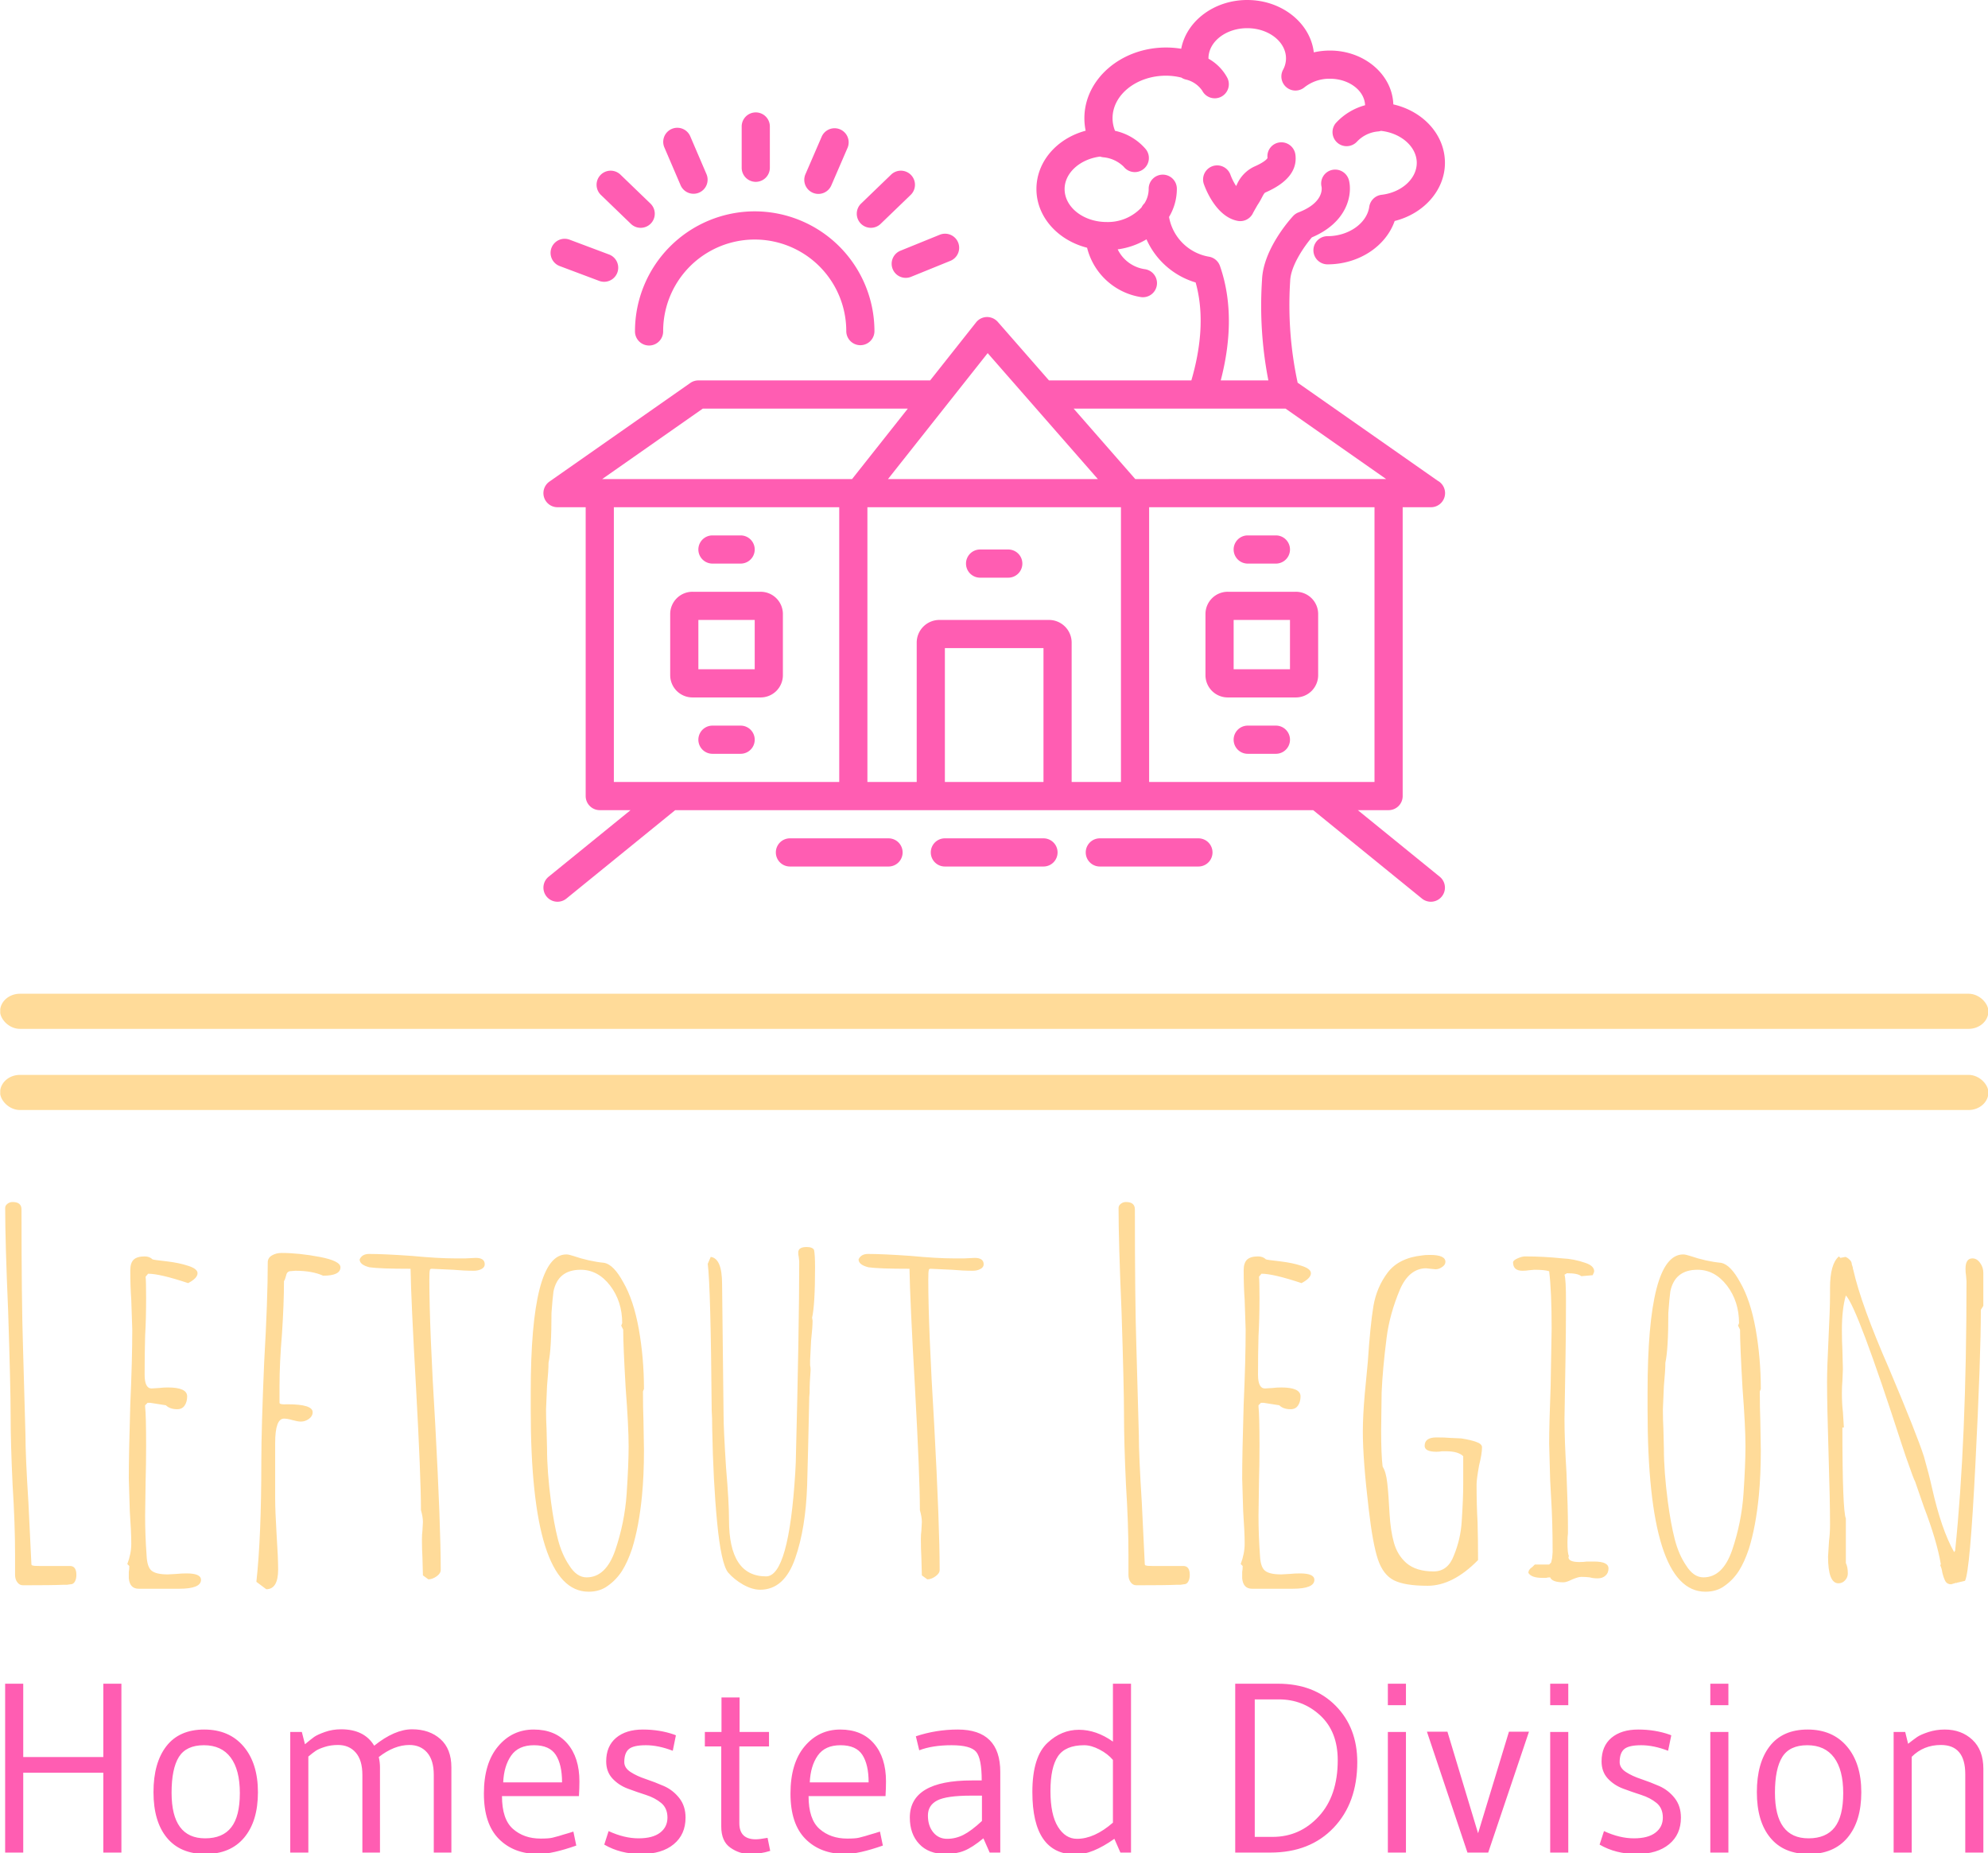 <svg xmlns="http://www.w3.org/2000/svg" version="1.1" xmlns:xlink="http://www.w3.org/1999/xlink" xmlns:svgjs="http://svgjs.dev/svgjs" width="1000" height="932" viewBox="0 0 1000 932"><g transform="matrix(1,0,0,1,0.123,0.377)"><svg viewBox="0 0 265 247" data-background-color="#1f0f53" preserveAspectRatio="xMidYMid meet" height="932" width="1000" xmlns="http://www.w3.org/2000/svg" xmlns:xlink="http://www.w3.org/1999/xlink"><g id="tight-bounds" transform="matrix(1,0,0,1,-0.032,-0.1)"><svg viewBox="0 0 265.065 247.2" height="247.2" width="265.065"><g><svg viewBox="0 0 397.498 370.707" height="247.2" width="265.065"><g><rect width="397.498" height="7.025" x="0" y="198.643" fill="#ffdb99" opacity="1" stroke-width="0" stroke="transparent" fill-opacity="1" class="rect-o$-0" data-fill-palette-color="primary" rx="1%" id="o$-0" data-palette-color="#ffdb99"></rect></g><g><rect width="397.498" height="7.025" x="0" y="214.863" fill="#ffdb99" opacity="1" stroke-width="0" stroke="transparent" fill-opacity="1" class="rect-o$-1" data-fill-palette-color="primary" rx="1%" id="o$-1" data-palette-color="#ffdb99"></rect></g><g transform="matrix(1,0,0,1,0.989,240.278)"><svg viewBox="0 0 395.52 130.429" height="130.429" width="395.52"><g id="textblocktransform"><svg viewBox="0 0 395.52 130.429" height="130.429" width="395.52" id="textblock"><g><svg viewBox="0 0 395.52 77.898" height="77.898" width="395.52"><g transform="matrix(1,0,0,1,0,0)"><svg width="395.52" viewBox="3.4 -38.45 200.02 39.4" height="77.898" data-palette-color="#ffdb99"><path d="M5.2 0.3Q4.85 0.3 4.63 0 4.4-0.3 4.4-0.75L4.4-0.75 4.4-1.55 4.4-2.75Q4.4-5.9 4.15-9.85L4.15-9.85Q3.95-14.05 3.95-16.95L3.95-16.95Q3.95-19.65 3.7-27.4L3.7-27.4Q3.4-34.4 3.4-37.85L3.4-37.85Q3.4-38.1 3.63-38.27 3.85-38.45 4.15-38.45L4.15-38.45Q5.05-38.45 5.05-37.7L5.05-37.7Q5.05-28.45 5.2-23.85L5.2-23.85 5.45-14.9Q5.45-12.8 5.75-8.05L5.75-8.05 6.05-1.85Q6.05-1.7 6.2-1.7L6.2-1.7Q6.25-1.65 6.85-1.65L6.85-1.65 9.95-1.65Q10.6-1.65 10.6-0.75L10.6-0.75Q10.6-0.35 10.45-0.08 10.3 0.2 10 0.2L10 0.2 9.65 0.25 9.25 0.25Q8.2 0.3 5.2 0.3L5.2 0.3ZM16.9 0.65Q16 0.65 15.9-0.4L15.9-0.4 15.9-1.05Q15.95-1.3 15.95-1.65L15.95-1.65 15.75-1.85Q16.15-2.9 16.15-3.9L16.15-3.9Q16.15-5.05 16-7.2L16-7.2 15.9-10.5Q15.9-13 16.05-18L16.05-18Q16.25-22.45 16.25-25.55L16.25-25.55 16.15-28.55Q16.05-29.9 16.05-31.55L16.05-31.55Q16.05-32.3 16.4-32.63 16.75-32.95 17.5-32.95L17.5-32.95Q18-32.95 18.3-32.65L18.3-32.65Q18.4-32.6 19.75-32.45L19.75-32.45Q21-32.3 21.9-32L21.9-32Q22.85-31.7 22.85-31.25L22.85-31.25Q22.85-30.75 21.9-30.25L21.9-30.25Q19.05-31.2 17.85-31.2L17.85-31.2 17.6-30.9Q17.65-30.45 17.65-28.75L17.65-28.75Q17.65-26.6 17.55-24.9L17.55-24.9Q17.5-23.15 17.5-21L17.5-21Q17.5-19.6 18.2-19.6L18.2-19.6 19-19.65Q19.4-19.7 19.85-19.7L19.85-19.7Q21.8-19.7 21.8-18.8L21.8-18.8Q21.8-18.25 21.55-17.88 21.3-17.5 20.8-17.5L20.8-17.5Q20.05-17.5 19.65-17.9L19.65-17.9 18.05-18.15 17.8-18.15 17.55-17.9 17.55-17.75Q17.65-16.9 17.65-13.8L17.65-13.8Q17.65-11.85 17.6-10.25L17.6-10.25 17.55-6.7Q17.55-4.75 17.7-2.7L17.7-2.7Q17.75-1.55 18.2-1.18 18.65-0.8 19.85-0.8L19.85-0.8 20.75-0.85Q21.2-0.9 21.75-0.9L21.75-0.9Q23.2-0.9 23.2-0.25L23.2-0.25Q23.2 0.65 21 0.65L21 0.65 16.9 0.65ZM29.8 0.7L28.8-0.05Q29.3-4.6 29.3-12.2L29.3-12.2Q29.3-15.55 29.59-22.3L29.59-22.3Q29.95-28.55 29.95-32.35L29.95-32.35Q29.95-32.8 30.37-33.05 30.8-33.3 31.34-33.3L31.34-33.3Q33.09-33.3 35.2-32.9 37.3-32.5 37.3-31.85L37.3-31.85Q37.3-31 35.55-31L35.55-31Q34.45-31.5 32.74-31.5L32.74-31.5 32.14-31.45Q32-31.4 31.92-31.3 31.84-31.2 31.8-31L31.8-31Q31.7-30.6 31.59-30.45L31.59-30.45Q31.59-28.2 31.39-25.15L31.39-25.15Q31.14-22.2 31.14-19.9L31.14-19.9 31.14-18.15Q31.14-17.95 31.95-18L31.95-18Q34.49-18 34.49-17.2L34.49-17.2Q34.49-16.8 34.12-16.53 33.74-16.25 33.3-16.25L33.3-16.25Q32.99-16.25 32.45-16.4L32.45-16.4Q31.95-16.55 31.59-16.55L31.59-16.55Q30.7-16.55 30.7-14.1L30.7-14.1 30.7-8.45Q30.7-7.25 30.84-4.9L30.84-4.9Q31-2.5 31-1.3L31-1.3Q31 0.7 29.8 0.7L29.8 0.7ZM46.19-0.3L45.64-0.7 45.59-2.55Q45.54-3.35 45.54-4.35L45.54-4.35Q45.54-4.85 45.59-5.2L45.59-5.2 45.64-6.1Q45.64-6.6 45.44-7.3L45.44-7.3Q45.44-10.65 44.94-19.75L44.94-19.75Q44.44-28.55 44.39-31.7L44.39-31.7Q41.29-31.7 40.24-31.85L40.24-31.85Q39.24-32.1 39.24-32.65L39.24-32.65Q39.49-33.2 40.19-33.2L40.19-33.2Q41.69-33.2 44.54-33L44.54-33Q47.14-32.75 48.89-32.75L48.89-32.75 49.94-32.75 50.99-32.8Q51.89-32.8 51.89-32.15L51.89-32.15Q51.89-31.85 51.57-31.68 51.24-31.5 50.79-31.5L50.79-31.5Q49.79-31.5 48.69-31.6L48.69-31.6 46.54-31.7Q46.34-31.7 46.34-31.55L46.34-31.55Q46.29-31.4 46.29-30.6L46.29-30.6Q46.29-25.75 46.89-15.9L46.89-15.9Q47.44-5.7 47.44-1.25L47.44-1.25Q47.44-0.9 47.02-0.6 46.59-0.3 46.19-0.3L46.19-0.3ZM62.39 0.95Q56.54 0.95 56.54-17.45L56.54-17.45 56.54-19.2Q56.54-33.15 60.14-33.15L60.14-33.15Q60.39-33.15 60.84-33L60.84-33Q62.44-32.45 63.99-32.3L63.99-32.3Q64.94-32.1 65.89-30.35L65.89-30.35Q66.94-28.55 67.47-25.6 67.99-22.65 67.99-19.55L67.99-19.55 67.89-19.3Q67.89-17.65 67.94-16.35L67.94-16.35 67.99-13.35Q67.99-10.8 67.79-8.75L67.79-8.75Q67.49-5.65 66.79-3.4L66.79-3.4Q66.34-2.05 65.77-1.15 65.19-0.25 64.34 0.35L64.34 0.35Q63.54 0.95 62.39 0.95L62.39 0.95ZM62.19-0.5Q64.14-0.5 65.09-3.25L65.09-3.25Q66.04-6.05 66.24-8.95L66.24-8.95Q66.44-11.95 66.44-13.75L66.44-13.75Q66.44-15.75 66.14-19.65L66.14-19.65Q65.89-24 65.89-25.55L65.89-25.55 65.69-25.95 65.79-26.2Q65.79-28.4 64.57-30 63.34-31.6 61.59-31.6L61.59-31.6Q59.29-31.6 58.84-29.4L58.84-29.4Q58.74-28.65 58.64-27.25L58.64-27.25Q58.64-23.55 58.34-22.2L58.34-22.2Q58.34-21.45 58.19-19.85L58.19-19.85 58.09-17.5Q58.09-16.4 58.14-15.55L58.14-15.55 58.19-13.55Q58.19-11.2 58.59-8.15L58.59-8.15Q58.89-5.9 59.29-4.35 59.69-2.8 60.44-1.7L60.44-1.7Q61.19-0.5 62.19-0.5L62.19-0.5ZM79.74 0.75Q78.94 0.75 78.01 0.23 77.09-0.3 76.49-1L76.49-1Q75.79-1.9 75.39-6.05 74.99-10.2 74.89-15.55L74.89-15.55Q74.89-16.75 74.84-17.35L74.84-17.35Q74.74-29.9 74.44-32.2L74.44-32.2 74.74-32.9Q75.89-32.75 75.89-30.15L75.89-30.15 76.04-16.9Q76.04-15.5 76.29-11.6L76.29-11.6Q76.59-8.1 76.59-6.3L76.59-6.3Q76.59-0.6 80.34-0.6L80.34-0.6Q82.64-0.6 83.29-11.1L83.29-11.1 83.34-12.1Q83.69-25.85 83.69-32.45L83.69-32.45 83.64-32.9Q83.59-33.1 83.59-33.35L83.59-33.35Q83.59-33.9 84.44-33.9L84.44-33.9Q85.04-33.9 85.19-33.6L85.19-33.6Q85.29-33.1 85.29-31.85L85.29-31.85Q85.29-28.05 84.99-26.75L84.99-26.75 85.04-26.45Q85.04-25.8 84.89-24.45L84.89-24.45 84.79-22.45 84.79-21.95Q84.84-21.75 84.84-21.45L84.84-21.45Q84.74-20.25 84.74-19.15L84.74-19.15Q84.69-18.8 84.69-18.05L84.69-18.05Q84.59-13.3 84.49-9.8L84.49-9.8Q84.34-5.45 83.29-2.45L83.29-2.45Q82.19 0.75 79.74 0.75L79.74 0.75ZM96.64-0.3L96.09-0.7 96.04-2.55Q95.99-3.35 95.99-4.35L95.99-4.35Q95.99-4.85 96.04-5.2L96.04-5.2 96.09-6.1Q96.09-6.6 95.89-7.3L95.89-7.3Q95.89-10.65 95.39-19.75L95.39-19.75Q94.89-28.55 94.84-31.7L94.84-31.7Q91.74-31.7 90.69-31.85L90.69-31.85Q89.69-32.1 89.69-32.65L89.69-32.65Q89.94-33.2 90.64-33.2L90.64-33.2Q92.14-33.2 94.99-33L94.99-33Q97.59-32.75 99.34-32.75L99.34-32.75 100.39-32.75 101.44-32.8Q102.34-32.8 102.34-32.15L102.34-32.15Q102.34-31.85 102.01-31.68 101.69-31.5 101.24-31.5L101.24-31.5Q100.24-31.5 99.14-31.6L99.14-31.6 96.99-31.7Q96.79-31.7 96.79-31.55L96.79-31.55Q96.74-31.4 96.74-30.6L96.74-30.6Q96.74-25.75 97.34-15.9L97.34-15.9Q97.89-5.7 97.89-1.25L97.89-1.25Q97.89-0.9 97.46-0.6 97.04-0.3 96.64-0.3L96.64-0.3ZM117.78 0.3Q117.43 0.3 117.21 0 116.98-0.3 116.98-0.75L116.98-0.75 116.98-1.55 116.98-2.75Q116.98-5.9 116.73-9.85L116.73-9.85Q116.53-14.05 116.53-16.95L116.53-16.95Q116.53-19.65 116.28-27.4L116.28-27.4Q115.98-34.4 115.98-37.85L115.98-37.85Q115.98-38.1 116.21-38.27 116.43-38.45 116.73-38.45L116.73-38.45Q117.63-38.45 117.63-37.7L117.63-37.7Q117.63-28.45 117.78-23.85L117.78-23.85 118.03-14.9Q118.03-12.8 118.33-8.05L118.33-8.05 118.63-1.85Q118.63-1.7 118.78-1.7L118.78-1.7Q118.83-1.65 119.43-1.65L119.43-1.65 122.53-1.65Q123.18-1.65 123.18-0.75L123.18-0.75Q123.18-0.35 123.03-0.08 122.88 0.2 122.58 0.2L122.58 0.2 122.23 0.25 121.83 0.25Q120.78 0.3 117.78 0.3L117.78 0.3ZM129.48 0.65Q128.58 0.65 128.48-0.4L128.48-0.4 128.48-1.05Q128.53-1.3 128.53-1.65L128.53-1.65 128.33-1.85Q128.73-2.9 128.73-3.9L128.73-3.9Q128.73-5.05 128.58-7.2L128.58-7.2 128.48-10.5Q128.48-13 128.63-18L128.63-18Q128.83-22.45 128.83-25.55L128.83-25.55 128.73-28.55Q128.63-29.9 128.63-31.55L128.63-31.55Q128.63-32.3 128.98-32.63 129.33-32.95 130.08-32.95L130.08-32.95Q130.58-32.95 130.88-32.65L130.88-32.65Q130.98-32.6 132.33-32.45L132.33-32.45Q133.58-32.3 134.48-32L134.48-32Q135.43-31.7 135.43-31.25L135.43-31.25Q135.43-30.75 134.48-30.25L134.48-30.25Q131.63-31.2 130.43-31.2L130.43-31.2 130.18-30.9Q130.23-30.45 130.23-28.75L130.23-28.75Q130.23-26.6 130.13-24.9L130.13-24.9Q130.08-23.15 130.08-21L130.08-21Q130.08-19.6 130.78-19.6L130.78-19.6 131.58-19.65Q131.98-19.7 132.43-19.7L132.43-19.7Q134.38-19.7 134.38-18.8L134.38-18.8Q134.38-18.25 134.13-17.88 133.88-17.5 133.38-17.5L133.38-17.5Q132.63-17.5 132.23-17.9L132.23-17.9 130.63-18.15 130.38-18.15 130.13-17.9 130.13-17.75Q130.23-16.9 130.23-13.8L130.23-13.8Q130.23-11.85 130.18-10.25L130.18-10.25 130.13-6.7Q130.13-4.75 130.28-2.7L130.28-2.7Q130.33-1.55 130.78-1.18 131.23-0.8 132.43-0.8L132.43-0.8 133.33-0.85Q133.78-0.9 134.33-0.9L134.33-0.9Q135.78-0.9 135.78-0.25L135.78-0.25Q135.78 0.65 133.58 0.65L133.58 0.65 129.48 0.65ZM147.23 0.35Q144.93 0.35 143.83-0.2 142.73-0.75 142.2-2.33 141.68-3.9 141.28-7.35L141.28-7.35Q140.68-12.4 140.68-15.2L140.68-15.2Q140.68-16.9 140.88-19.1L140.88-19.1 141.18-22.25Q141.43-26 141.75-27.93 142.08-29.85 143.2-31.33 144.33-32.8 146.68-33.05L146.68-33.05Q146.93-33.1 147.48-33.1L147.48-33.1Q149.03-33.1 149.03-32.4L149.03-32.4Q149.03-32.1 148.7-31.88 148.38-31.65 148.03-31.65L148.03-31.65 147.53-31.7 147.08-31.75Q146.23-31.75 145.55-31.2 144.88-30.65 144.43-29.6L144.43-29.6Q143.38-27.1 143.08-24.7L143.08-24.7Q142.68-21.55 142.58-19.2L142.58-19.2 142.53-15.35Q142.53-12.9 142.68-11.7L142.68-11.7Q143.03-11.15 143.15-10.03 143.28-8.9 143.38-6.95L143.38-6.95Q143.48-5.2 143.83-3.98 144.18-2.75 145.08-1.95L145.08-1.95Q146.08-1.1 147.83-1.1L147.83-1.1Q149.28-1.1 149.88-2.7L149.88-2.7Q150.58-4.4 150.68-6.2L150.68-6.2Q150.83-8.45 150.83-10L150.83-10 150.83-12.75Q150.33-13.25 149.08-13.25L149.08-13.25 148.68-13.25Q148.43-13.2 148.13-13.2L148.13-13.2Q146.93-13.2 146.93-13.8L146.93-13.8Q146.93-14.65 148.13-14.65L148.13-14.65Q148.98-14.65 149.53-14.6L149.53-14.6 150.63-14.55Q151.58-14.4 152.13-14.2L152.13-14.2Q152.73-14 152.73-13.65L152.73-13.65Q152.73-13 152.43-11.8L152.43-11.8Q152.18-10.4 152.18-9.9L152.18-9.9Q152.18-7.8 152.28-6.1L152.28-6.1Q152.33-4.35 152.33-2.25L152.33-2.25Q149.78 0.35 147.23 0.35L147.23 0.35ZM160.97 0Q159.82 0 159.62-0.5L159.62-0.5Q159.37-0.5 159.22-0.45L159.22-0.45 158.82-0.45Q157.72-0.45 157.42-0.95L157.42-0.95Q157.42-1.3 157.82-1.55L157.82-1.55 158.07-1.8 159.52-1.8 159.72-2 159.82-2.45 159.87-3.05Q159.87-6.1 159.72-8.5L159.72-8.5 159.62-10.35 159.52-14Q159.52-15.95 159.67-19.85L159.67-19.85 159.77-25.65Q159.77-29.45 159.52-31.45L159.52-31.45Q159.07-31.6 158.02-31.6L158.02-31.6 157.47-31.55Q157.17-31.5 156.82-31.5L156.82-31.5Q155.87-31.5 155.87-32.35L155.87-32.35Q155.87-32.55 156.32-32.75 156.77-32.95 157.07-32.95L157.07-32.95Q158.97-32.95 160.87-32.75L160.87-32.75Q162.02-32.7 163.17-32.3L163.17-32.3Q164.07-32 164.07-31.45L164.07-31.45Q164.07-31.35 163.92-31.05L163.92-31.05 162.77-30.95Q162.42-31.25 161.32-31.25L161.32-31.25 161.07-31.1Q161.22-30.65 161.22-28.45L161.22-28.45Q161.22-25.15 161.17-22.5L161.17-22.5 161.07-16.55Q161.07-14.3 161.27-11.1L161.27-11.1Q161.42-7.45 161.42-5.6L161.42-5.6 161.42-4.95Q161.37-4.6 161.37-4.05L161.37-4.05Q161.37-2.9 161.52-2.65L161.52-2.65 161.47-2.55Q161.47-2.05 162.57-2.05L162.57-2.05Q163.02-2.05 163.32-2.1L163.32-2.1 164.07-2.1Q165.52-2.1 165.52-1.4L165.52-1.4Q165.52-0.95 165.22-0.68 164.92-0.4 164.42-0.4L164.42-0.4Q163.97-0.4 163.62-0.5L163.62-0.5Q163.22-0.55 162.77-0.55L162.77-0.55Q162.47-0.55 161.87-0.3L161.87-0.3Q161.27 0 160.97 0L160.97 0ZM175.32 0.95Q169.47 0.95 169.47-17.45L169.47-17.45 169.47-19.2Q169.47-33.15 173.07-33.15L173.07-33.15Q173.32-33.15 173.77-33L173.77-33Q175.37-32.45 176.92-32.3L176.92-32.3Q177.87-32.1 178.82-30.35L178.82-30.35Q179.87-28.55 180.4-25.6 180.92-22.65 180.92-19.55L180.92-19.55 180.82-19.3Q180.82-17.65 180.87-16.35L180.87-16.35 180.92-13.35Q180.92-10.8 180.72-8.75L180.72-8.75Q180.42-5.65 179.72-3.4L179.72-3.4Q179.27-2.05 178.7-1.15 178.12-0.25 177.27 0.35L177.27 0.35Q176.47 0.95 175.32 0.95L175.32 0.95ZM175.12-0.5Q177.07-0.5 178.02-3.25L178.02-3.25Q178.97-6.05 179.17-8.95L179.17-8.95Q179.37-11.95 179.37-13.75L179.37-13.75Q179.37-15.75 179.07-19.65L179.07-19.65Q178.82-24 178.82-25.55L178.82-25.55 178.62-25.95 178.72-26.2Q178.72-28.4 177.5-30 176.27-31.6 174.52-31.6L174.52-31.6Q172.22-31.6 171.77-29.4L171.77-29.4Q171.67-28.65 171.57-27.25L171.57-27.25Q171.57-23.55 171.27-22.2L171.27-22.2Q171.27-21.45 171.12-19.85L171.12-19.85 171.02-17.5Q171.02-16.4 171.07-15.55L171.07-15.55 171.12-13.55Q171.12-11.2 171.52-8.15L171.52-8.15Q171.82-5.9 172.22-4.35 172.62-2.8 173.37-1.7L173.37-1.7Q174.12-0.5 175.12-0.5L175.12-0.5ZM200.17 0.2Q199.77 0.2 199.59-0.1 199.42-0.4 199.27-1L199.27-1Q199.22-1.4 199.07-1.7L199.07-1.7 199.12-1.85Q198.72-4.2 197.42-7.6L197.42-7.6 196.52-10.2Q196.42-10.3 195.57-12.75L195.57-12.75 195.17-13.95Q190.67-27.85 189.52-29L189.52-29Q189.12-27.65 189.12-25.5L189.12-25.5Q189.12-24.35 189.17-23.5L189.17-23.5 189.22-21.55 189.17-20.35Q189.12-19.8 189.12-19.15L189.12-19.15Q189.12-18.05 189.22-17.25L189.22-17.25Q189.32-15.65 189.32-15.65L189.32-15.65 189.17-15.65Q189.17-7.3 189.52-6.45L189.52-6.45 189.52-1.95Q189.72-1.55 189.72-0.9L189.72-0.9Q189.72-0.5 189.44-0.2 189.17 0.1 188.77 0.1L188.77 0.1Q187.72 0.1 187.72-2.6L187.72-2.6 187.82-4.2Q187.92-4.95 187.92-5.85L187.92-5.85Q187.92-8.25 187.77-13.05L187.77-13.05Q187.62-17.85 187.62-20.25L187.62-20.25Q187.62-21.7 187.77-24.7L187.77-24.7Q187.92-27.65 187.92-29.1L187.92-29.1 187.92-29.75Q187.92-32.2 188.82-32.95L188.82-32.95 188.97-32.8 189.47-32.9Q189.67-32.85 189.92-32.6L189.92-32.6Q190.12-32.4 190.12-32.15L190.12-32.15 190.22-31.85Q190.22-31.75 190.24-31.68 190.27-31.6 190.27-31.6L190.27-31.6Q191.07-28.05 193.87-21.65L193.87-21.65Q196.72-14.9 197.42-12.7L197.42-12.7Q197.92-10.95 198.22-9.6L198.22-9.6Q199.17-5.35 200.47-3.05L200.47-3.05 200.57-3.2Q201.72-14.3 201.72-30.45L201.72-30.45 201.67-31.05Q201.62-31.3 201.62-31.7L201.62-31.7Q201.62-32.75 202.32-32.75L202.32-32.75Q202.77-32.75 203.09-32.3 203.42-31.85 203.42-31.3L203.42-31.3 203.42-27.95 203.17-27.55Q203.17-22.8 202.62-11.95 202.07-1.1 201.57-0.15L201.57-0.15 200.72 0.05 200.72 0.1 200.67 0.05 200.17 0.2Z" opacity="1" transform="matrix(1,0,0,1,0,0)" fill="#ffdb99" class="undefined-text-0" data-fill-palette-color="primary" id="text-0"></path></svg></g></svg></g><g transform="matrix(1,0,0,1,0,96.288)"><svg viewBox="0 0 395.52 34.141" height="34.141" width="395.52"><g transform="matrix(1,0,0,1,0,0)"><svg width="395.52" viewBox="4.55 -35 410.06 35.4" height="34.141" data-palette-color="#ff5db2"><path d="M28.65-35L28.65 0 24.9 0 24.9-16.55 8.3-16.55 8.3 0 4.55 0 4.55-35 8.3-35 8.3-19.8 24.9-19.8 24.9-35 28.65-35ZM53.2-12.33Q53.2-17.15 51.3-19.7 49.4-22.25 45.75-22.25 42.1-22.25 40.57-19.83 39.05-17.4 39.05-12.4L39.05-12.4Q39.05-2.95 46-2.95L46-2.95Q49.65-2.95 51.42-5.23 53.2-7.5 53.2-12.33ZM54.1-3.1Q51.25 0.3 46.05 0.3 40.85 0.3 38.07-3.08 35.3-6.45 35.3-12.53 35.3-18.6 37.97-22.05 40.65-25.5 45.82-25.5 51-25.5 53.97-22 56.95-18.5 56.95-12.5 56.95-6.5 54.1-3.1ZM74.2-25.55L74.2-25.55Q79-25.55 81.05-22.15L81.05-22.15Q85.3-25.55 88.9-25.55 92.5-25.55 94.77-23.53 97.05-21.5 97.05-17.65L97.05-17.65 97.05 0 93.4 0 93.4-16.1Q93.4-19.15 92.02-20.73 90.65-22.3 88.35-22.3L88.35-22.3Q85.2-22.3 82-19.8L82-19.8Q82.25-18.7 82.25-17.65L82.25-17.65 82.25 0 78.6 0 78.6-16.1Q78.6-19.15 77.22-20.73 75.85-22.3 73.55-22.3L73.55-22.3Q72.05-22.3 70.8-21.9 69.55-21.5 68.95-21.1 68.35-20.7 67.4-19.9L67.4-19.9 67.4 0 63.65 0 63.65-25 66.05-25 66.7-22.45Q67.95-23.5 68.62-23.98 69.3-24.45 70.85-25 72.4-25.55 74.2-25.55ZM123.49-11.7L123.49-11.7 107.54-11.7Q107.54-6.9 109.82-4.9 112.09-2.9 115.54-2.9L115.54-2.9Q117.29-2.9 117.99-3.08 118.69-3.25 119.32-3.43 119.94-3.6 120.19-3.7L120.19-3.7Q121.44-4.05 122.34-4.35L122.34-4.35 122.94-1.45Q117.94 0.3 115.14 0.3L115.14 0.3Q109.99 0.3 106.89-2.83 103.79-5.95 103.79-12.23 103.79-18.5 106.72-22 109.64-25.5 114.12-25.5 118.59-25.5 121.09-22.6 123.59-19.7 123.59-14.75L123.59-14.75Q123.59-13.4 123.49-11.7ZM107.79-14.55L107.79-14.55 119.99-14.55Q119.99-18.25 118.69-20.25 117.39-22.25 114.17-22.25 110.94-22.25 109.44-20.1 107.94-17.95 107.79-14.55ZM128.74-1.65L129.64-4.45Q132.89-2.95 135.84-2.95 138.79-2.95 140.32-4.13 141.84-5.3 141.84-7.25 141.84-9.2 140.54-10.28 139.24-11.35 137.37-11.95 135.49-12.55 133.62-13.25 131.74-13.95 130.44-15.35 129.14-16.75 129.14-18.9L129.14-18.9Q129.14-22.05 131.19-23.78 133.24-25.5 136.74-25.5 140.24-25.5 143.24-24.45L143.24-24.45 143.59-24.3 142.94-21.1Q139.94-22.25 137.37-22.25 134.79-22.25 133.84-21.45 132.89-20.65 132.89-18.75L132.89-18.75Q132.89-17.55 134.19-16.7 135.49-15.85 137.37-15.23 139.24-14.6 141.12-13.78 142.99-12.95 144.29-11.3 145.59-9.65 145.59-7.25L145.59-7.25Q145.59-3.75 143.14-1.73 140.69 0.3 136.39 0.3 132.09 0.3 128.74-1.65L128.74-1.65ZM152.99-5.4L152.99-5.4 152.99-22 149.59-22 149.59-25 153.04-25 153.04-32.15 156.79-32.15 156.79-25 162.89-25 162.89-22 156.74-22 156.74-6.1Q156.74-2.75 160.14-2.75L160.14-2.75Q160.94-2.75 162.59-3.05L162.59-3.05 163.14-0.35Q161.09 0.3 158.91 0.3 156.74 0.3 154.86-1.03 152.99-2.35 152.99-5.4ZM187.04-11.7L187.04-11.7 171.09-11.7Q171.09-6.9 173.36-4.9 175.64-2.9 179.09-2.9L179.09-2.9Q180.84-2.9 181.54-3.08 182.24-3.25 182.86-3.43 183.49-3.6 183.74-3.7L183.74-3.7Q184.99-4.05 185.89-4.35L185.89-4.35 186.49-1.45Q181.49 0.3 178.69 0.3L178.69 0.3Q173.54 0.3 170.44-2.83 167.34-5.95 167.34-12.23 167.34-18.5 170.26-22 173.19-25.5 177.66-25.5 182.14-25.5 184.64-22.6 187.14-19.7 187.14-14.75L187.14-14.75Q187.14-13.4 187.04-11.7ZM171.34-14.55L171.34-14.55 183.54-14.55Q183.54-18.25 182.24-20.25 180.94-22.25 177.71-22.25 174.49-22.25 172.99-20.1 171.49-17.95 171.34-14.55ZM204.93-14.95L204.93-14.95 206.98-14.95Q206.98-19.5 205.83-20.88 204.68-22.25 200.73-22.25 196.78-22.25 194.03-21.2L194.03-21.2 193.33-24.1Q197.53-25.5 202.03-25.5L202.03-25.5Q210.83-25.5 210.83-16.7L210.83-16.7 210.83 0 208.63 0 207.33-2.95Q205.03-1.05 203.36-0.38 201.68 0.3 199.48 0.3L199.48 0.3Q195.98 0.3 194.03-1.78 192.08-3.85 192.08-7.25L192.08-7.25Q192.08-14.95 204.93-14.95ZM207.03-6.55L207.03-11.8 204.78-11.8Q199.68-11.8 197.76-10.8 195.83-9.8 195.83-7.68 195.83-5.55 196.93-4.2 198.03-2.85 199.81-2.85 201.58-2.85 203.21-3.68 204.83-4.5 207.03-6.55L207.03-6.55ZM234.18-23L234.18-35 237.93-35 237.93 0 235.73 0 234.48-2.85Q229.88 0.4 226.48 0.4L226.48 0.4Q217.48 0.4 217.48-12.55L217.48-12.55Q217.48-19.9 220.68-22.8L220.68-22.8Q223.53-25.45 227.13-25.45 230.73-25.45 234.18-23L234.18-23ZM234.18-6.2L234.18-6.2 234.18-19.2Q233.13-20.45 231.41-21.35 229.68-22.25 228.23-22.25L228.23-22.25Q224.33-22.25 222.78-19.95 221.23-17.65 221.23-12.75 221.23-7.85 222.78-5.35 224.33-2.85 226.73-2.85L226.73-2.85Q230.33-2.85 234.18-6.2ZM284.83-18.75L284.83-18.75Q284.83-10.3 279.93-5.15 275.03 0 266.83 0L266.83 0 259.53 0 259.53-35 268.38-35Q275.83-35 280.33-30.45 284.83-25.9 284.83-18.75ZM280.78-19.15L280.78-19.15Q280.78-25.05 277.18-28.4 273.58-31.75 268.58-31.75L268.58-31.75 263.58-31.75 263.58-3.25 267.28-3.25Q272.93-3.25 276.85-7.5 280.78-11.75 280.78-19.15ZM294.92 0L291.17 0 291.17-25 294.92-25 294.92 0ZM291.17-35L294.92-35 294.92-30.55 291.17-30.55 291.17-35ZM316.27-25.05L320.42-25.05 311.97 0 307.67 0 299.27-25.05 303.52-25.05 309.87-4 316.27-25.05ZM328.57 0L324.82 0 324.82-25 328.57-25 328.57 0ZM324.82-35L328.57-35 328.57-30.55 324.82-30.55 324.82-35ZM335.06-1.65L335.97-4.45Q339.22-2.95 342.17-2.95 345.12-2.95 346.64-4.13 348.17-5.3 348.17-7.25 348.17-9.2 346.87-10.28 345.56-11.35 343.69-11.95 341.81-12.55 339.94-13.25 338.06-13.95 336.76-15.35 335.47-16.75 335.47-18.9L335.47-18.9Q335.47-22.05 337.51-23.78 339.56-25.5 343.06-25.5 346.56-25.5 349.56-24.45L349.56-24.45 349.92-24.3 349.26-21.1Q346.26-22.25 343.69-22.25 341.12-22.25 340.17-21.45 339.22-20.65 339.22-18.75L339.22-18.75Q339.22-17.55 340.51-16.7 341.81-15.85 343.69-15.23 345.56-14.6 347.44-13.78 349.31-12.95 350.62-11.3 351.92-9.65 351.92-7.25L351.92-7.25Q351.92-3.75 349.47-1.73 347.01 0.3 342.72 0.3 338.42 0.3 335.06-1.65L335.06-1.65ZM361.76 0L358.01 0 358.01-25 361.76-25 361.76 0ZM358.01-35L361.76-35 361.76-30.55 358.01-30.55 358.01-35ZM385.56-12.33Q385.56-17.15 383.66-19.7 381.76-22.25 378.11-22.25 374.46-22.25 372.94-19.83 371.41-17.4 371.41-12.4L371.41-12.4Q371.41-2.95 378.36-2.95L378.36-2.95Q382.01-2.95 383.79-5.23 385.56-7.5 385.56-12.33ZM386.46-3.1Q383.61 0.3 378.41 0.3 373.21 0.3 370.44-3.08 367.66-6.45 367.66-12.53 367.66-18.6 370.33-22.05 373.01-25.5 378.19-25.5 383.36-25.5 386.33-22 389.31-18.5 389.31-12.5 389.31-6.5 386.46-3.1ZM399.76-19.85L399.76-19.85 399.76 0 396.01 0 396.01-25 398.41-25 399.01-22.55Q400.16-23.45 400.88-23.95 401.61-24.45 403.21-24.98 404.81-25.5 406.61-25.5L406.61-25.5Q410.06-25.5 412.33-23.38 414.61-21.25 414.61-17.35L414.61-17.35 414.61 0 410.86 0 410.86-16.25Q410.86-22.3 405.81-22.3L405.81-22.3Q402.21-22.3 399.76-19.85Z" opacity="1" transform="matrix(1,0,0,1,0,0)" fill="#ff5db2" class="undefined-text-1" data-fill-palette-color="secondary" id="text-1"></path></svg></g></svg></g></svg></g></svg></g><g transform="matrix(1,0,0,1,108.622,0)"><svg viewBox="0 0 180.254 180.253" height="180.253" width="180.254"><g><svg xmlns="http://www.w3.org/2000/svg" data-name="Layer 1" viewBox="-0 0 128 127.999" x="0" y="0" width="180.254" height="180.253" class="icon-icon-0" data-fill-palette-color="accent" id="icon-0"><path d="M100.918 23.645a5.014 5.014 0 0 0-2.467 2.54c-0.038 0.073-0.077 0.146-0.116 0.221a8.072 8.072 0 0 1-0.816-1.63 2 2 0 0 0-3.771 1.332c0.272 0.775 1.786 4.669 4.803 5.245a1.998 1.998 0 0 0 1.958-0.747 1.95 1.95 0 0 0 0.242-0.406c0.143-0.269 0.584-1.033 0.636-1.121a9.802 9.802 0 0 0 0.6-1.026c0.318-0.603 0.385-0.679 0.532-0.742 3.087-1.349 4.513-3.145 4.236-5.337a2.012 2.012 0 0 0-2.231-1.76 1.973 1.973 0 0 0-1.73 2.209C102.786 22.442 102.591 22.914 100.918 23.645Z" fill="#ff5db2" data-fill-palette-color="accent"></path><path d="M65.99 78h-4a2 2 0 0 0 0 4h4a2 2 0 0 0 0-4Z" fill="#ff5db2" data-fill-palette-color="accent"></path><path d="M30.796 84h-9.6a3.163 3.163 0 0 0-3.199 3.122v8.756A3.163 3.163 0 0 0 21.196 99h9.6a3.163 3.163 0 0 0 3.199-3.122V87.122A3.163 3.163 0 0 0 30.796 84Zm-0.801 11h-7.998V88h7.998Z" fill="#ff5db2" data-fill-palette-color="accent"></path><path d="M23.996 80h4a2 2 0 0 0 0-4h-4a2 2 0 0 0 0 4Z" fill="#ff5db2" data-fill-palette-color="accent"></path><path d="M27.996 103h-4a2 2 0 0 0 0 4h4a2 2 0 0 0 0-4Z" fill="#ff5db2" data-fill-palette-color="accent"></path><path d="M97.185 99h9.599a3.163 3.163 0 0 0 3.199-3.122V87.122A3.163 3.163 0 0 0 106.784 84h-9.599a3.162 3.162 0 0 0-3.2 3.122v8.756A3.162 3.162 0 0 0 97.185 99Zm0.8-11h7.998v7h-7.998Z" fill="#ff5db2" data-fill-palette-color="accent"></path><path d="M99.984 80h4a2 2 0 0 0 0-4h-4a2 2 0 0 0 0 4Z" fill="#ff5db2" data-fill-palette-color="accent"></path><path d="M103.984 103h-4a2 2 0 0 0 0 4h4a2 2 0 0 0 0-4Z" fill="#ff5db2" data-fill-palette-color="accent"></path><path d="M127.241 124.448L115.614 115h4.367a2 2 0 0 0 2-2V72h3.999A0.064 0.064 0 0 1 126 72a2.001 2.001 0 0 0 0.963-3.754l-19.833-13.885c-0.018-0.012-0.039-0.017-0.057-0.028A52.326 52.326 0 0 1 106.001 40.032c0.004-0.038 0.006-0.078 0.007-0.116 0.063-2.218 2.037-4.99 3.079-6.219 5.19-2.203 5.734-6.217 5.273-8.081a2.023 2.023 0 0 0-2.427-1.489 1.977 1.977 0 0 0-1.467 2.396c0.042 0.227 0.305 2.258-3.281 3.628a1.999 1.999 0 0 0-0.754 0.511c-0.438 0.474-4.262 4.732-4.418 9.082A55.366 55.366 0 0 0 102.914 54h-6.761c1.31-5.026 1.795-10.793-0.112-16.25a2 2 0 0 0-1.594-1.318 6.948 6.948 0 0 1-5.634-5.637 7.731 7.731 0 0 0 1.109-3.96 2 2 0 1 0-3.999 0 3.835 3.835 0 0 1-0.594 2.021 2.015 2.015 0 0 0-0.417 0.58A6.527 6.527 0 0 1 79.957 31.514c-3.291 0-5.969-2.099-5.969-4.679 0-2.297 2.204-4.254 5.041-4.609a2.006 2.006 0 0 0 0.476 0.102 4.725 4.725 0 0 1 2.877 1.34 2 2 0 1 0 3.14-2.478 7.947 7.947 0 0 0-4.375-2.622 4.774 4.774 0 0 1-0.353-1.784c0-3.331 3.406-6.04 7.592-6.04a9.134 9.134 0 0 1 2.178 0.271 1.984 1.984 0 0 0 0.623 0.27 3.882 3.882 0 0 1 2.34 1.589 2 2 0 1 0 3.551-1.842A6.768 6.768 0 0 0 94.415 8.332c0-0.014-0.005-0.027-0.005-0.042 0-2.366 2.469-4.29 5.502-4.29 3.035 0 5.505 1.924 5.505 4.29a3.409 3.409 0 0 1-0.421 1.622 2 2 0 0 0 3.033 2.488 5.698 5.698 0 0 1 3.627-1.224c2.71 0 4.912 1.679 4.988 3.762a8.725 8.725 0 0 0-4.157 2.534 1.996 1.996 0 0 0 1.531 3.277 2.015 2.015 0 0 0 1.512-0.681 4.664 4.664 0 0 1 2.908-1.405 2.001 2.001 0 0 0 0.454-0.087c2.852 0.304 5.09 2.258 5.089 4.541 0 2.251-2.149 4.2-4.999 4.534a2.001 2.001 0 0 0-1.746 1.705c-0.332 2.337-2.936 4.168-5.927 4.168a2 2 0 0 0 0 4c4.443 0 8.283-2.561 9.535-6.155 4.153-1.04 7.137-4.393 7.136-8.252 0-3.987-3.081-7.33-7.328-8.3-0.138-4.234-4.12-7.641-8.996-7.641a10.301 10.301 0 0 0-2.291 0.257C108.872 3.263 104.821 0 99.912 0 95.209 0 91.292 2.998 90.541 6.919a13.224 13.224 0 0 0-2.155-0.175c-6.392 0-11.591 4.504-11.591 10.04a8.647 8.647 0 0 0 0.182 1.769c-4.076 1.094-6.987 4.378-6.988 8.282 0 3.945 3.042 7.277 7.189 8.329a9.388 9.388 0 0 0 7.61 7.002 2.029 2.029 0 0 0 0.315 0.025 2 2 0 0 0 0.31-3.976 5.085 5.085 0 0 1-3.888-2.819 10.784 10.784 0 0 0 4.087-1.423 11.097 11.097 0 0 0 6.978 6.124c1.299 4.625 0.653 9.582-0.608 13.903H71.771l-7.276-8.317a2.059 2.059 0 0 0-1.554-0.683 2.002 2.002 0 0 0-1.519 0.759L54.898 54H21.997a1.998 1.998 0 0 0-1.146 0.361l-19.998 14A2 2 0 0 0 2 72H5.999v41a2 2 0 0 0 2 2h4.367L0.739 124.448a1.999 1.999 0 1 0 2.522 3.104L18.706 115h90.568l15.446 12.552a1.999 1.999 0 0 0 2.521-3.104ZM117.982 111H85.987V72h31.995Zm-60.991 0V92h13.998v19Zm14.833-23H56.156a3.221 3.221 0 0 0-3.164 3.272V111h-6.999V72h35.994v39h-6.999V91.272A3.221 3.221 0 0 0 71.824 88Zm33.529-30l14.284 10H84.019l-8.749-10Zm-42.286-7.875L78.705 68H48.918ZM22.627 58H51.732l-7.915 10H8.344ZM9.998 72H41.993v39H9.998Z" fill="#ff5db2" data-fill-palette-color="accent"></path><path d="M70.989 119H56.991a2 2 0 0 0 0 4h13.998a2 2 0 0 0 0-4Z" fill="#ff5db2" data-fill-palette-color="accent"></path><path d="M48.992 119H34.995a2 2 0 0 0 0 4h13.997a2 2 0 0 0 0-4Z" fill="#ff5db2" data-fill-palette-color="accent"></path><path d="M92.985 119H78.988a2 2 0 0 0 0 4h13.997a2 2 0 0 0 0-4Z" fill="#ff5db2" data-fill-palette-color="accent"></path><path d="M30.144 25.812a2 2 0 0 0 2-2V18a2 2 0 1 0-3.999 0v5.812A1.999 1.999 0 0 0 30.144 25.812Z" fill="#ff5db2" data-fill-palette-color="accent"></path><path d="M12.418 31.778a2 2 0 0 0 2.777-2.879l-4.261-4.11a2 2 0 0 0-2.777 2.879Z" fill="#ff5db2" data-fill-palette-color="accent"></path><path d="M46.482 32.337a1.992 1.992 0 0 0 1.388-0.56l4.263-4.109a2 2 0 1 0-2.776-2.88l-4.262 4.109a2 2 0 0 0 1.387 3.44Z" fill="#ff5db2" data-fill-palette-color="accent"></path><path d="M19.472 26.294a1.999 1.999 0 1 0 3.674-1.578l-2.303-5.372A2 2 0 0 0 17.167 20.921Z" fill="#ff5db2" data-fill-palette-color="accent"></path><path d="M38.238 27.36a1.998 1.998 0 0 0 2.63-1.041l2.319-5.365a2 2 0 0 0-3.67-1.588l-2.321 5.365A2 2 0 0 0 38.238 27.36Z" fill="#ff5db2" data-fill-palette-color="accent"></path><path d="M49.582 38.193a1.998 1.998 0 0 0 2.605 1.101l5.556-2.256a2 2 0 1 0-1.504-3.706l-5.555 2.256A2.001 2.001 0 0 0 49.582 38.193Z" fill="#ff5db2" data-fill-palette-color="accent"></path><path d="M2.297 37.762l5.617 2.11a2 2 0 0 0 1.406-3.746l-5.618-2.109a2 2 0 0 0-1.405 3.745Z" fill="#ff5db2" data-fill-palette-color="accent"></path><path d="M29.995 30A17.018 17.018 0 0 0 12.998 47a2 2 0 1 0 3.999 0 12.998 12.998 0 1 1 25.996 0 2 2 0 1 0 4 0A17.018 17.018 0 0 0 29.995 30Z" fill="#ff5db2" data-fill-palette-color="accent"></path></svg></g></svg></g><g></g></svg></g><defs></defs></svg><rect width="265.065" height="247.2" fill="none" stroke="none" visibility="hidden"></rect></g></svg></g></svg>